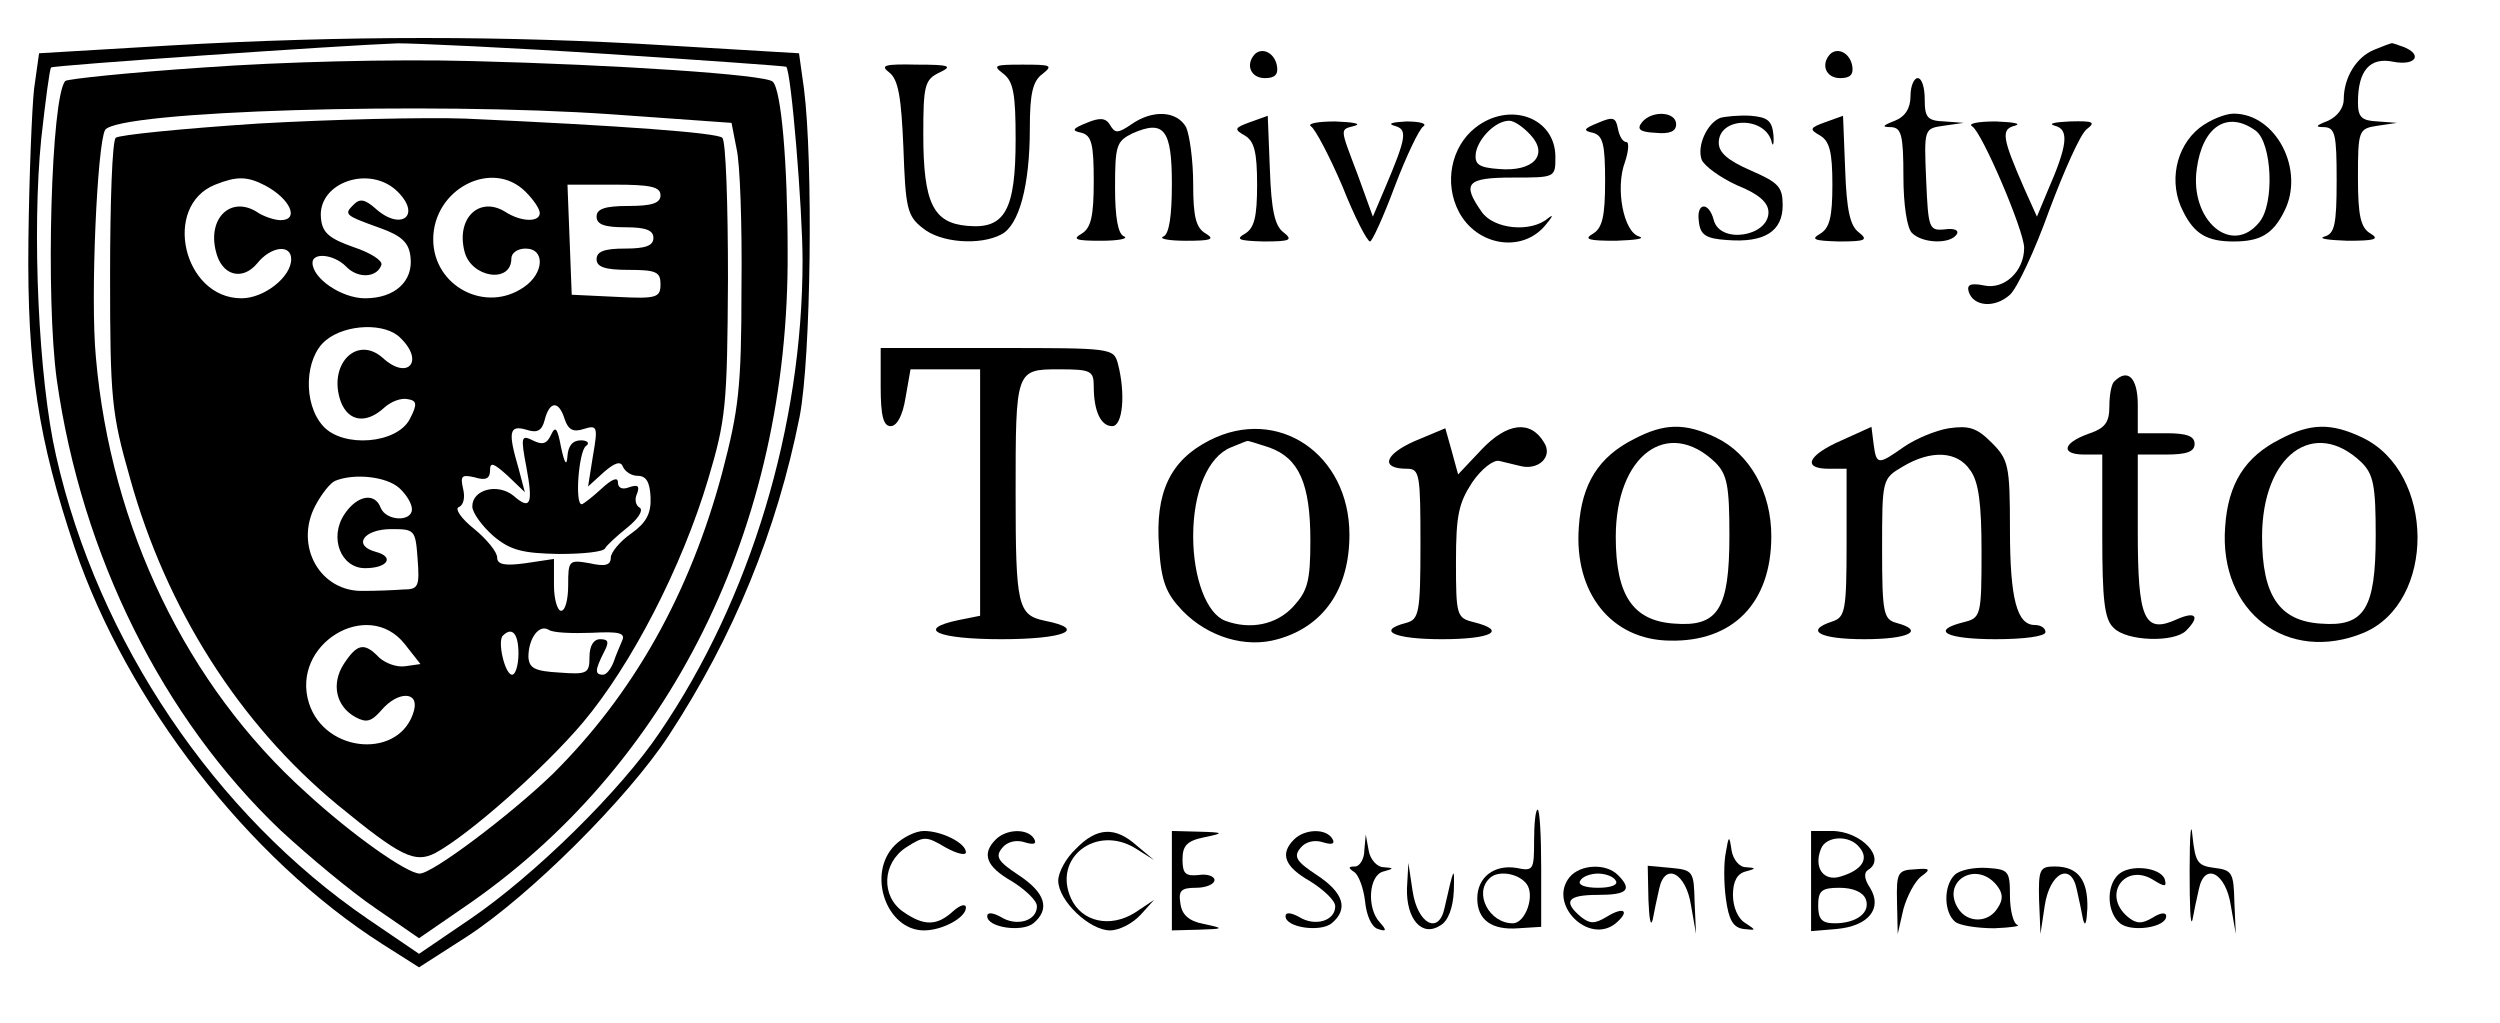 <?xml version="1.0" standalone="no"?>
<!DOCTYPE svg PUBLIC "-//W3C//DTD SVG 20010904//EN"
 "http://www.w3.org/TR/2001/REC-SVG-20010904/DTD/svg10.dtd">
<svg version="1.0" xmlns="http://www.w3.org/2000/svg"
 width="352pt" height="144pt" viewBox="0 0 352 144"
 preserveAspectRatio="xMidYMid meet">

<g transform="translate(0,144) scale(0.1,-0.1)"
fill="#000000" stroke="none">
<path d="M240 1376 l-185 -11 -7 -50 c-3 -27 -7 -124 -8 -215 -2 -178 14 -279
65 -431 74 -218 245 -438 433 -558 l52 -33 67 43 c88 57 227 195 285 284 91
139 152 288 184 449 16 84 19 359 6 461 l-7 50 -185 11 c-226 14 -455 14 -700
0z m615 -12 c138 -9 251 -17 252 -18 7 -6 23 -200 23 -273 0 -232 -73 -476
-201 -664 -55 -82 -176 -201 -267 -263 l-72 -49 -72 49 c-215 147 -380 391
-439 652 -25 109 -34 317 -21 446 6 54 12 100 14 101 3 3 407 31 488 34 25 0
158 -6 295 -15z"/>
<path d="M287 1345 c-104 -7 -191 -16 -195 -19 -20 -21 -28 -305 -12 -421 35
-247 149 -476 315 -634 40 -37 100 -87 134 -110 l61 -42 61 42 c292 198 460
537 458 923 0 127 -9 230 -21 241 -9 10 -223 24 -423 29 -111 3 -268 -1 -378
-9z m575 -66 l168 -12 7 -36 c5 -20 8 -108 7 -196 0 -141 -4 -172 -27 -260
-46 -172 -126 -313 -239 -425 -59 -57 -169 -140 -187 -140 -18 0 -96 55 -160
114 -168 151 -275 373 -296 613 -8 84 2 301 13 320 17 27 456 40 714 22z"/>
<path d="M363 1266 c-106 -7 -196 -16 -200 -20 -5 -4 -8 -92 -8 -194 0 -173 2
-194 28 -285 51 -184 154 -346 292 -460 89 -73 109 -83 138 -68 48 26 154 120
208 184 68 81 139 218 176 342 25 84 27 103 28 282 0 105 -3 195 -8 199 -7 7
-140 17 -362 27 -55 2 -187 -1 -292 -7z m10 -87 c36 -19 49 -49 22 -49 -8 0
-24 5 -34 12 -36 22 -69 -9 -57 -56 8 -34 37 -42 58 -17 19 24 48 28 48 6 0
-25 -38 -55 -70 -55 -82 0 -112 130 -37 160 30 12 45 12 70 -1z m187 -9 c34
-34 4 -56 -32 -23 -14 12 -21 14 -30 5 -14 -14 -13 -15 37 -33 31 -11 41 -21
43 -41 4 -34 -22 -58 -64 -58 -33 0 -74 28 -74 50 0 15 30 12 47 -5 17 -18 44
-16 50 2 2 6 -15 17 -39 25 -34 12 -44 20 -46 40 -6 51 69 77 108 38z m180 0
c11 -11 20 -24 20 -30 0 -13 -26 -13 -49 2 -36 22 -69 -9 -57 -56 9 -37 66
-46 66 -10 0 8 9 14 20 14 28 0 26 -35 -2 -54 -54 -38 -128 1 -128 67 0 71 83
114 130 67z m190 -5 c0 -11 -12 -15 -45 -15 -33 0 -45 -4 -45 -15 0 -11 11
-15 40 -15 29 0 40 -4 40 -15 0 -11 -11 -15 -40 -15 -29 0 -40 -4 -40 -15 0
-11 12 -15 45 -15 39 0 45 -3 45 -20 0 -19 -5 -21 -62 -18 l-63 3 -3 78 -3 77
66 0 c51 0 65 -3 65 -15z m-366 -201 c34 -33 10 -60 -25 -28 -37 33 -78 -10
-59 -62 11 -28 36 -31 61 -8 10 9 24 14 33 12 13 -2 14 -7 3 -28 -18 -35 -94
-41 -122 -10 -29 32 -26 97 4 121 28 23 84 25 105 3z m231 -114 c5 -15 12 -19
27 -14 19 6 20 3 13 -37 l-7 -44 22 20 c16 14 24 16 27 8 3 -7 12 -13 21 -13
12 0 17 -9 18 -30 1 -23 -6 -36 -27 -51 -16 -11 -29 -27 -29 -34 0 -11 -8 -13
-30 -8 -29 5 -30 4 -30 -31 0 -20 -4 -36 -10 -36 -5 0 -10 16 -10 36 l0 37
-40 -6 c-29 -4 -40 -2 -40 8 0 8 -15 26 -32 40 -19 15 -28 29 -22 31 7 3 9 14
6 26 -4 18 -2 20 16 16 16 -5 22 -2 22 10 0 12 5 10 25 -8 l24 -23 -9 34 c-15
51 -13 61 11 54 15 -5 22 -2 26 14 7 27 20 27 28 1z m-233 -97 c10 -9 18 -22
18 -30 0 -18 -36 -17 -44 2 -8 22 -33 18 -51 -9 -22 -33 -5 -76 29 -76 32 0
42 16 15 23 -33 9 -17 32 22 32 33 0 34 -1 37 -42 3 -39 1 -43 -20 -43 -13 -1
-38 -2 -56 -2 -61 -2 -98 63 -68 120 9 17 21 32 28 35 27 11 72 6 90 -10z m8
-220 l22 -28 -21 -3 c-12 -2 -28 4 -37 12 -21 22 -31 20 -50 -9 -18 -28 -11
-60 17 -75 15 -8 22 -6 36 10 23 27 53 27 46 0 -18 -69 -125 -62 -148 10 -26
83 83 149 135 83z m263 16 c38 2 48 0 43 -11 -3 -7 -9 -21 -12 -30 -4 -10 -10
-18 -15 -18 -12 0 -11 7 1 31 8 15 7 19 -5 19 -9 0 -15 -9 -15 -25 0 -23 -3
-25 -42 -22 -35 2 -43 6 -44 22 0 26 15 47 29 38 6 -4 33 -5 60 -4z m-103 -29
c0 -16 -4 -30 -9 -30 -10 0 -21 47 -13 55 13 13 22 3 22 -25z"/>
<path d="M776 828 c-6 -13 -12 -15 -26 -8 -16 8 -17 5 -9 -37 10 -53 6 -62
-18 -41 -22 18 -58 9 -58 -15 0 -9 14 -28 30 -42 24 -20 41 -24 92 -25 34 0
63 3 65 8 2 4 16 17 31 29 15 12 23 24 18 28 -6 3 -8 12 -4 20 4 11 1 13 -11
9 -10 -4 -16 -1 -16 7 0 8 -9 4 -23 -9 -13 -12 -26 -22 -28 -22 -10 0 -4 75 6
82 6 4 2 8 -7 8 -12 0 -18 -8 -19 -22 -1 -15 -4 -11 -9 12 -5 27 -8 31 -14 18z"/>
<path d="M3343 1370 c-25 -10 -43 -39 -43 -70 0 -12 -9 -24 -22 -30 -18 -7
-19 -9 -5 -9 15 -1 17 -11 17 -75 0 -63 -3 -75 -17 -79 -10 -3 5 -5 32 -6 38
0 46 2 33 10 -14 8 -18 24 -18 79 0 67 1 69 28 73 l27 4 -27 2 c-23 1 -28 6
-28 27 0 45 17 64 50 57 31 -6 42 10 14 21 -9 3 -16 6 -17 5 -1 0 -12 -4 -24
-9z"/>
<path d="M1767 1364 c-14 -15 -6 -34 14 -34 14 0 19 5 17 17 -3 18 -20 27 -31
17z"/>
<path d="M2577 1364 c-14 -15 -6 -34 14 -34 14 0 19 5 17 17 -3 18 -20 27 -31
17z"/>
<path d="M1252 1338 c13 -10 17 -35 20 -106 3 -84 5 -96 27 -113 25 -21 81
-25 111 -9 25 13 40 69 40 149 0 49 4 67 18 77 15 12 12 13 -28 13 -40 0 -43
-1 -27 -13 14 -11 17 -29 17 -92 0 -100 -15 -127 -68 -122 -48 4 -62 32 -62
129 0 69 2 77 23 87 19 9 14 11 -32 11 -46 1 -52 -1 -39 -11z"/>
<path d="M2690 1305 c0 -17 -7 -29 -22 -35 -18 -7 -19 -9 -5 -9 14 -1 17 -11
17 -69 0 -40 5 -73 12 -80 15 -15 54 -16 63 -2 4 6 -4 9 -17 7 -22 -2 -23 1
-26 70 -3 72 -3 72 25 76 l28 4 -27 2 c-24 1 -28 5 -28 31 0 17 -4 30 -10 30
-5 0 -10 -11 -10 -25z"/>
<path d="M1530 1267 c-20 -8 -22 -11 -7 -14 14 -4 17 -16 17 -68 0 -50 -4 -66
-17 -74 -14 -8 -8 -10 27 -10 25 0 39 3 33 6 -9 3 -13 27 -13 69 0 59 2 65 24
76 45 20 56 6 56 -71 0 -46 -4 -71 -12 -74 -7 -3 7 -6 32 -6 35 0 41 2 28 10
-14 8 -18 23 -18 70 0 33 -5 69 -10 80 -13 23 -47 25 -77 4 -19 -13 -23 -13
-30 -1 -6 10 -14 11 -33 3z"/>
<path d="M1760 1268 c-22 -8 -23 -10 -7 -19 13 -8 17 -23 17 -69 0 -46 -4 -61
-17 -69 -14 -8 -9 -10 26 -11 38 0 42 2 28 13 -12 9 -17 31 -19 88 l-3 76 -25
-9z"/>
<path d="M2077 1260 c-34 -27 -44 -78 -23 -118 25 -48 89 -59 122 -19 10 12
12 16 4 10 -24 -21 -77 -16 -94 9 -28 40 -21 48 44 48 60 0 60 0 60 29 0 56
-65 79 -113 41z m78 -10 c26 -28 4 -52 -44 -48 -30 2 -35 7 -33 23 4 21 28 45
47 45 7 0 20 -9 30 -20z"/>
<path d="M2250 1267 c-20 -8 -22 -11 -7 -14 14 -4 17 -16 17 -68 0 -50 -4 -66
-17 -74 -14 -8 -6 -10 32 -10 28 1 42 3 33 6 -22 6 -34 68 -20 105 5 15 6 28
2 28 -5 0 -10 8 -12 19 -3 16 -7 17 -28 8z"/>
<path d="M2312 1268 c-8 -10 -3 -14 19 -15 20 -2 29 2 29 12 0 18 -34 20 -48
3z"/>
<path d="M2422 1274 c-19 -8 -33 -40 -26 -59 4 -9 26 -25 50 -36 30 -12 44
-24 44 -38 0 -34 -68 -45 -77 -11 -7 27 -25 25 -21 -2 2 -19 10 -24 40 -26 52
-4 78 12 78 49 0 26 -6 32 -45 49 -32 14 -45 25 -45 39 0 36 63 38 74 3 2 -10
4 -6 3 8 -2 20 -8 25 -32 27 -16 1 -36 -1 -43 -3z"/>
<path d="M2570 1268 c-22 -8 -23 -10 -7 -19 13 -8 17 -23 17 -69 0 -46 -4 -61
-17 -69 -14 -8 -9 -10 26 -11 38 0 42 2 28 13 -12 9 -17 31 -19 88 l-3 76 -25
-9z"/>
<path d="M3097 1260 c-34 -27 -44 -78 -23 -118 16 -32 34 -42 71 -42 37 0 55
10 71 42 30 58 -11 138 -71 138 -12 0 -34 -9 -48 -20z m79 -4 c23 -17 27 -103
5 -129 -39 -48 -98 3 -88 75 8 60 43 83 83 54z"/>
<path d="M1846 1262 c6 -4 26 -42 44 -84 17 -43 35 -78 39 -78 3 0 19 35 35
78 16 42 34 80 40 84 6 4 -5 7 -24 7 -19 -1 -27 -3 -17 -6 19 -5 18 -15 -13
-88 l-17 -40 -21 58 c-26 69 -26 64 -4 70 9 3 -3 5 -28 6 -25 0 -40 -3 -34 -7z"/>
<path d="M2777 1262 c14 -9 73 -147 73 -171 0 -33 -28 -59 -56 -53 -20 4 -25
1 -22 -9 7 -21 37 -23 58 -4 10 9 35 62 55 118 21 56 44 108 53 115 13 10 10
12 -24 11 -21 -1 -31 -3 -21 -6 21 -5 18 -28 -10 -92 l-15 -36 -18 40 c-31 71
-33 83 -13 88 10 3 -2 5 -27 6 -25 0 -40 -3 -33 -7z"/>
<path d="M1240 895 c0 -41 4 -55 14 -55 9 0 17 15 21 40 l7 40 49 0 49 0 0
-174 0 -173 -30 -6 c-62 -13 -30 -27 60 -27 89 0 122 14 61 26 -38 8 -41 21
-41 179 0 174 0 175 61 175 45 0 49 -2 49 -24 0 -35 10 -56 26 -56 15 0 19 46
8 88 -6 22 -9 22 -170 22 l-164 0 0 -55z"/>
<path d="M2977 903 c-4 -3 -7 -19 -7 -35 0 -23 -6 -31 -30 -39 -36 -13 -39
-29 -5 -29 l25 0 0 -114 c0 -91 3 -118 16 -130 18 -19 85 -21 102 -4 20 20 14
28 -13 16 -46 -21 -55 0 -55 123 l0 109 40 0 c29 0 40 4 40 15 0 11 -11 15
-40 15 l-40 0 0 40 c0 38 -14 52 -33 33z"/>
<path d="M1703 820 c-55 -28 -77 -73 -71 -151 3 -48 10 -65 33 -89 36 -37 89
-53 134 -40 65 18 101 71 101 147 0 114 -101 182 -197 133z m84 -10 c42 -15
58 -51 58 -131 0 -58 -4 -71 -24 -93 -24 -26 -61 -33 -96 -20 -26 10 -45 60
-45 119 0 63 21 112 53 125 12 5 22 9 23 9 1 1 15 -4 31 -9z"/>
<path d="M1992 819 c-43 -19 -49 -39 -11 -39 18 0 19 -8 19 -106 0 -97 -2
-106 -20 -111 -43 -11 -17 -23 50 -23 70 0 93 12 45 24 -24 6 -25 9 -25 85 0
66 4 83 23 112 13 19 30 32 38 30 8 -2 21 -5 29 -7 26 -7 47 13 34 33 -19 32
-52 28 -88 -10 l-33 -35 -9 33 -9 32 -43 -18z"/>
<path d="M2301 822 c-50 -25 -74 -63 -78 -124 -7 -93 46 -159 128 -160 89 -2
143 53 143 147 0 62 -30 116 -78 139 -44 21 -73 20 -115 -2z m114 -33 c17 -17
20 -33 20 -103 0 -104 -16 -129 -78 -124 -58 4 -82 40 -82 122 0 115 73 169
140 105z"/>
<path d="M2593 820 c-48 -21 -56 -40 -18 -40 l25 0 0 -104 c0 -96 -2 -105 -20
-111 -40 -13 -18 -25 45 -25 63 0 86 12 45 23 -18 5 -20 14 -20 104 0 98 0 99
29 116 40 24 77 22 95 -5 12 -16 16 -47 16 -115 0 -90 -1 -93 -25 -99 -48 -12
-25 -24 45 -24 40 0 70 4 70 10 0 6 -7 10 -15 10 -25 0 -35 36 -35 135 0 90
-2 98 -26 122 -21 21 -32 24 -60 20 -19 -3 -47 -15 -63 -26 -37 -26 -39 -26
-43 4 l-3 24 -42 -19z"/>
<path d="M3211 822 c-50 -25 -74 -63 -78 -124 -9 -120 88 -193 195 -149 102
43 101 226 -2 275 -44 21 -73 20 -115 -2z m114 -33 c17 -17 20 -33 20 -103 0
-104 -16 -129 -78 -124 -58 4 -82 40 -82 122 0 115 73 169 140 105z"/>
<path d="M2160 256 c0 -41 -1 -43 -25 -38 -31 5 -55 -13 -55 -43 0 -30 20 -45
58 -42 l32 2 0 83 c0 45 -2 82 -5 82 -3 0 -5 -20 -5 -44z m-11 -60 c13 -16 -1
-56 -19 -56 -33 0 -55 42 -33 63 11 12 40 8 52 -7z"/>
<path d="M3083 215 c0 -50 1 -81 4 -70 2 11 6 30 9 43 8 39 38 23 45 -23 l7
-40 -2 45 c-1 41 -3 45 -28 48 -24 3 -27 8 -31 45 -2 23 -4 2 -4 -48z"/>
<path d="M1260 250 c-40 -40 -12 -120 41 -120 26 0 59 18 59 32 0 6 -8 4 -18
-5 -23 -21 -41 -21 -70 -1 -32 22 -30 69 4 91 25 16 28 16 55 0 16 -9 29 -12
29 -7 0 13 -34 30 -59 30 -12 0 -30 -9 -41 -20z"/>
<path d="M1402 258 c-20 -20 -14 -38 23 -59 19 -12 35 -27 35 -35 0 -21 -29
-29 -51 -15 -11 6 -19 7 -19 1 0 -16 49 -23 65 -10 24 20 17 43 -21 68 -29 19
-33 26 -23 38 7 9 20 12 32 8 13 -4 17 -2 13 5 -9 15 -39 14 -54 -1z"/>
<path d="M1515 245 c-14 -13 -25 -33 -25 -45 0 -28 44 -70 73 -70 13 0 32 10
43 22 l19 21 -27 -18 c-35 -22 -75 -13 -90 20 -26 57 35 104 90 71 l27 -17
-24 20 c-31 28 -57 26 -86 -4z"/>
<path d="M1650 200 l0 -70 38 1 c36 1 36 2 7 8 -21 4 -31 13 -33 29 -3 18 1
22 22 22 14 0 26 5 26 11 0 5 -10 9 -22 7 -19 -2 -23 2 -23 22 0 19 6 26 30
31 29 6 29 7 -7 8 l-38 1 0 -70z"/>
<path d="M1822 258 c-20 -20 -14 -38 23 -59 19 -12 35 -27 35 -35 0 -21 -29
-29 -51 -15 -11 6 -19 7 -19 1 0 -16 49 -23 65 -10 24 20 17 43 -21 68 -29 19
-33 26 -23 38 7 9 20 12 32 8 13 -4 17 -2 13 5 -9 15 -39 14 -54 -1z"/>
<path d="M2550 199 l0 -70 36 3 c45 4 65 29 47 58 -8 12 -9 21 -3 25 27 16 -9
55 -51 55 l-29 0 0 -71z m68 48 c14 -16 4 -32 -26 -41 -24 -8 -39 12 -28 39 7
18 40 20 54 2z m9 -73 c7 -19 -13 -34 -44 -34 -18 0 -23 6 -23 25 0 21 5 25
30 25 19 0 33 -6 37 -16z"/>
<path d="M1921 243 c0 -13 -7 -23 -13 -23 -10 0 -10 -2 -1 -8 6 -4 13 -23 15
-41 2 -20 9 -36 18 -39 12 -4 13 -2 3 9 -19 20 -16 67 5 72 15 4 15 5 0 6 -9
0 -19 11 -21 24 l-4 22 -2 -22z"/>
<path d="M2430 240 c-3 -14 -3 -43 0 -65 4 -30 10 -41 25 -43 18 -2 18 -2 3 8
-11 6 -18 23 -18 40 0 19 6 30 18 33 15 4 15 5 0 6 -9 0 -18 11 -20 24 -3 21
-4 21 -8 -3z"/>
<path d="M1981 189 c-1 -43 21 -69 47 -52 11 6 18 25 19 49 1 37 0 33 -13 -24
-8 -39 -38 -23 -45 23 l-6 40 -2 -36z"/>
<path d="M2210 205 c-31 -38 27 -96 65 -65 21 18 11 24 -13 9 -17 -10 -23 -10
-36 0 -26 22 -19 31 24 31 41 0 49 7 28 28 -17 17 -53 15 -68 -3z m65 -5 c4
-6 -7 -10 -25 -10 -18 0 -29 4 -25 10 3 6 15 10 25 10 10 0 22 -4 25 -10z"/>
<path d="M2321 173 c1 -26 3 -39 6 -28 2 11 6 30 9 43 8 39 38 23 45 -23 l7
-40 -2 45 c-1 43 -2 45 -33 48 l-33 3 1 -48z"/>
<path d="M2671 170 l1 -45 8 35 c5 18 16 39 25 46 14 10 13 12 -9 10 -24 -1
-26 -5 -25 -46z"/>
<path d="M2752 208 c-16 -16 -15 -53 1 -66 6 -5 31 -9 55 -9 24 1 38 3 32 5
-5 2 -10 20 -10 41 0 35 -2 37 -33 39 -18 1 -38 -3 -45 -10z m59 -14 c9 -11
10 -20 2 -32 -13 -22 -43 -22 -56 -1 -24 38 25 68 54 33z"/>
<path d="M2871 173 l2 -48 6 40 c7 46 37 62 45 23 3 -13 7 -32 9 -43 3 -11 5
-4 6 16 1 40 -13 59 -46 59 -21 0 -23 -4 -22 -47z"/>
<path d="M2982 208 c-17 -17 -15 -53 3 -68 16 -13 65 -6 65 10 0 6 -8 5 -19
-2 -15 -9 -23 -9 -35 1 -37 31 -4 77 36 52 16 -10 19 -10 16 1 -6 17 -50 22
-66 6z"/>
</g>
</svg>
